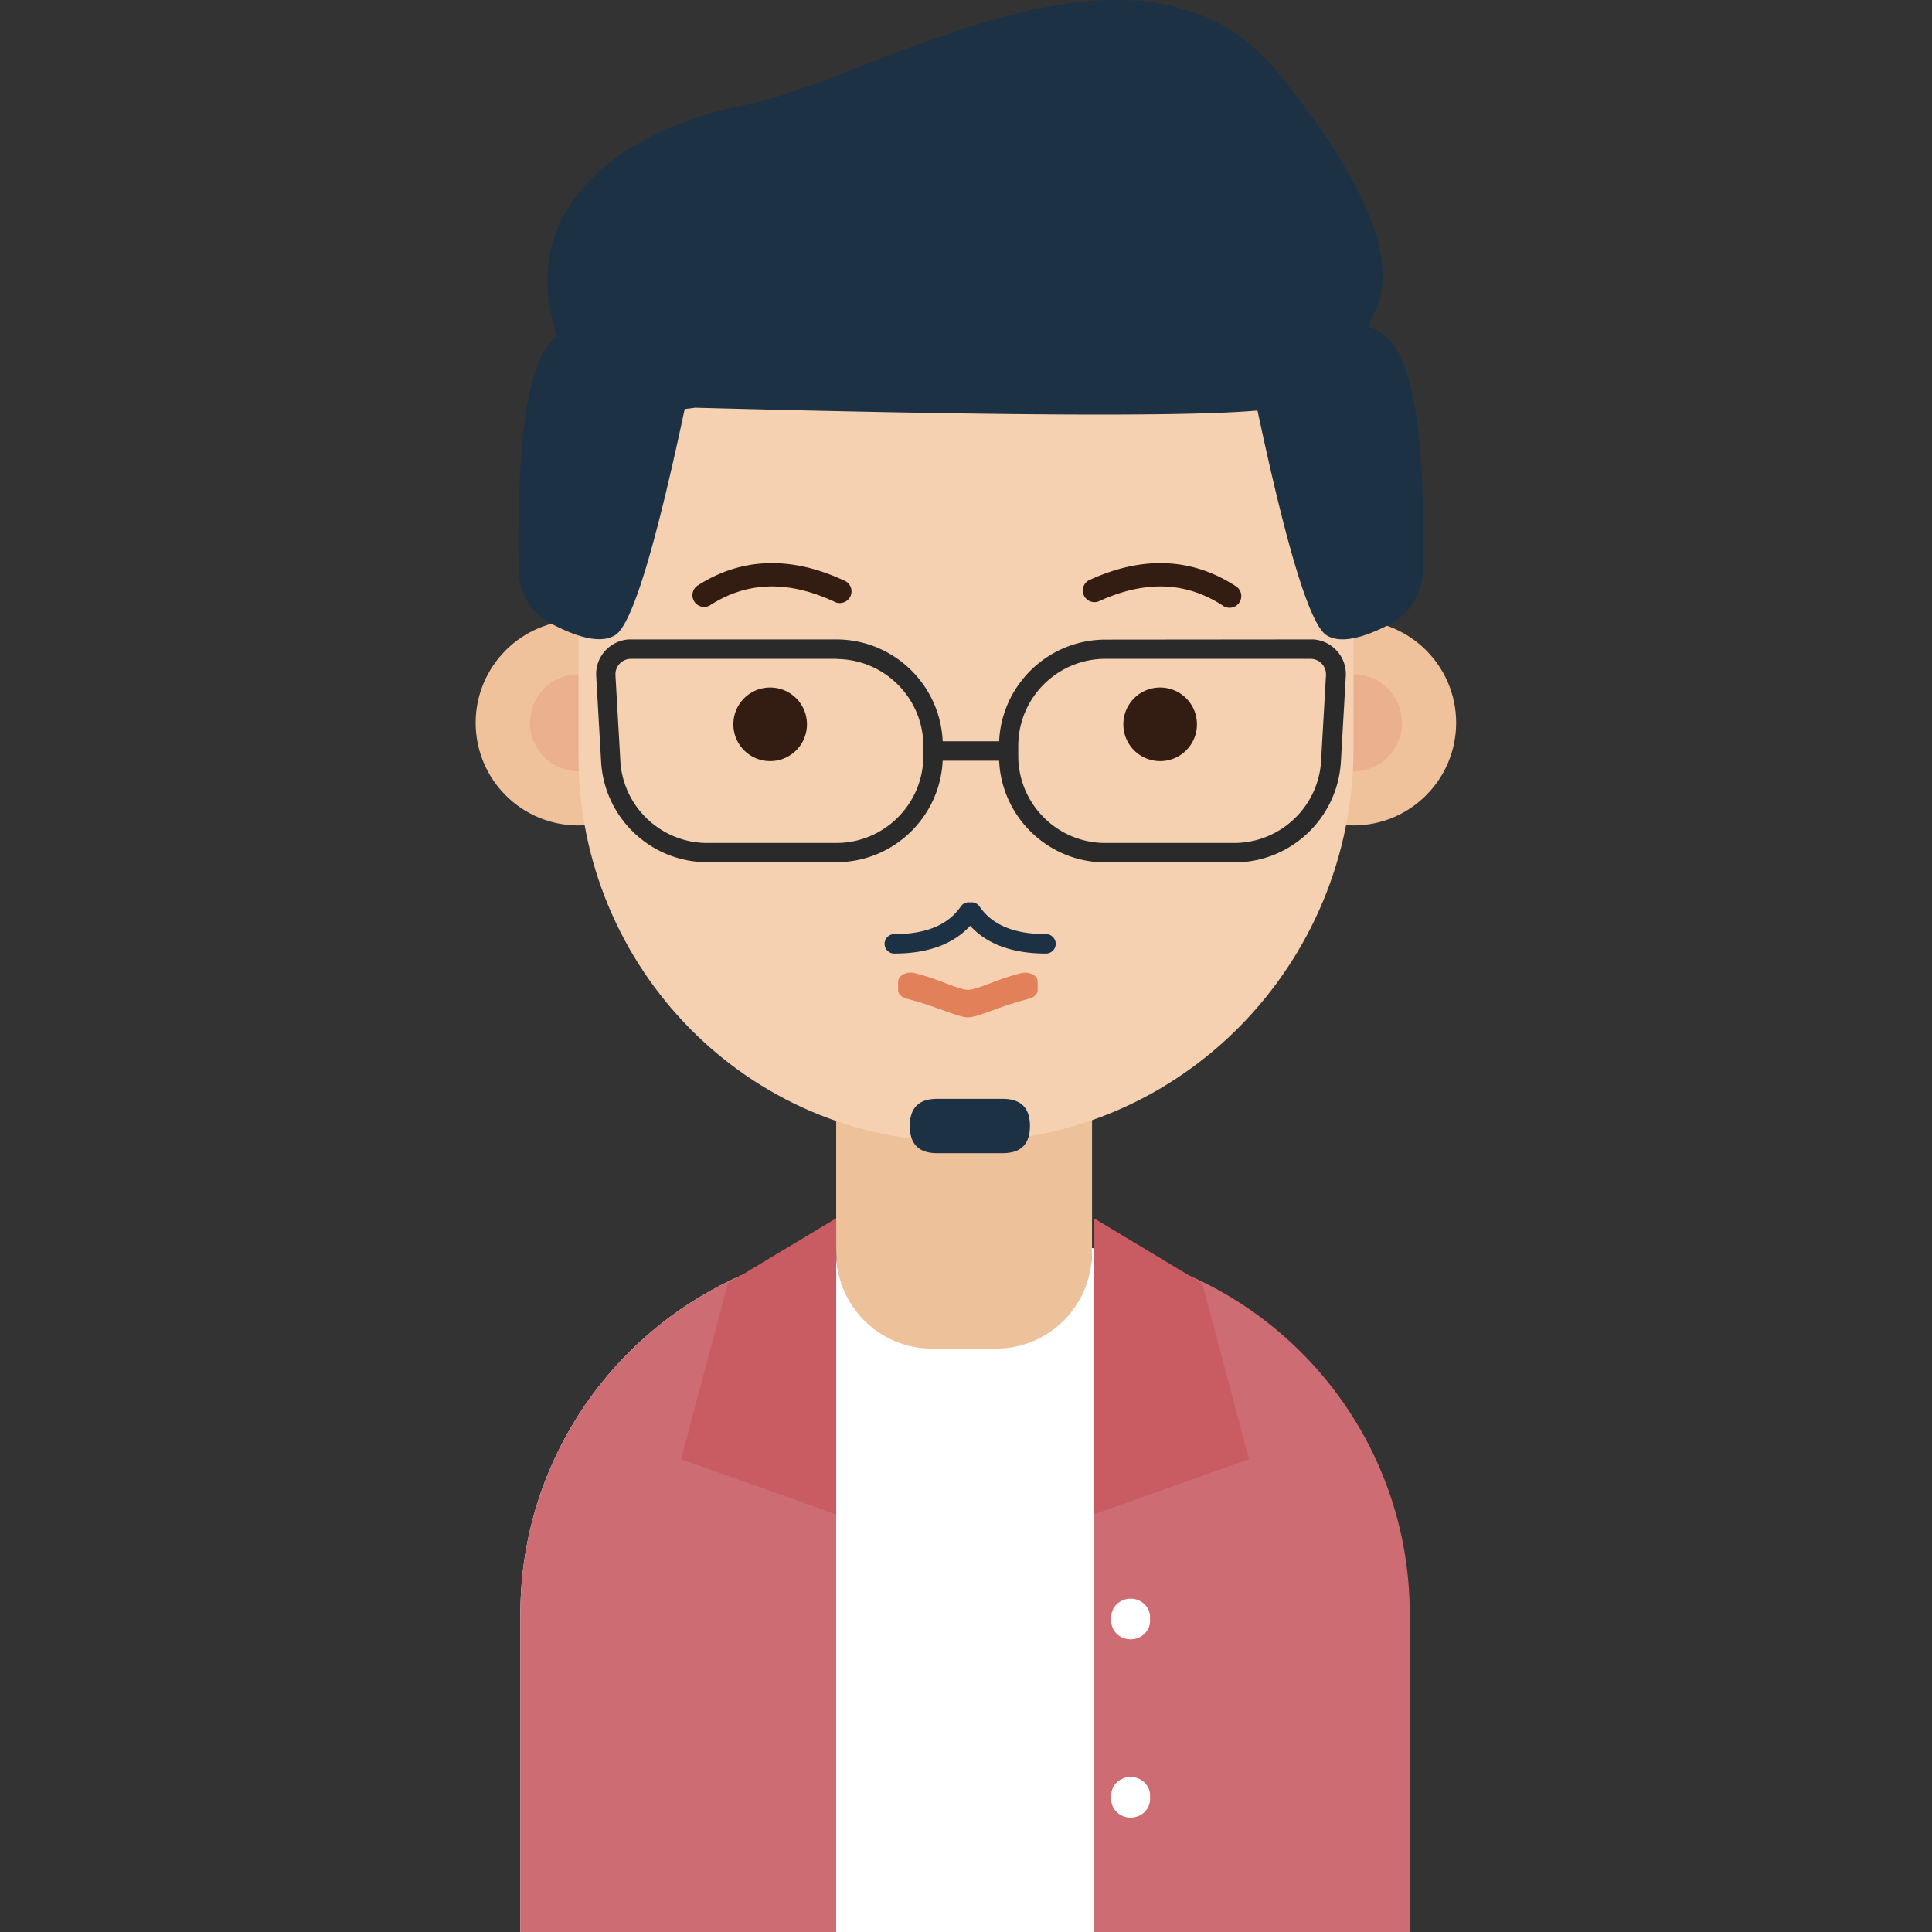 <?xml version="1.0" standalone="no"?><!DOCTYPE svg PUBLIC "-//W3C//DTD SVG 1.1//EN" "http://www.w3.org/Graphics/SVG/1.1/DTD/svg11.dtd"><svg t="1691819045008" class="icon" viewBox="0 0 1024 1024" version="1.1" xmlns="http://www.w3.org/2000/svg" p-id="216676" xmlns:xlink="http://www.w3.org/1999/xlink" width="16" height="16"><rect x="0" y="0" width="1024" height="1024" fill="#333333" stroke="none"/><path d="M 443.2 661.3 c 0 46.5 30.4 84.2 67.8 84.2 c 37.4 0 67.8 -37.7 67.8 -84.2 V 571.1 H 443.2 v 90.3 z" fill="#edc19a" p-id="216677"></path><path d="M 252.1 383.1 c 0 30.1 24.4 54.4 54.4 54.4 s 54.4 -24.4 54.4 -54.4 s -24.4 -54.4 -54.4 -54.4 s -54.4 24.4 -54.4 54.4 z" fill="#efc29b" p-id="216678"></path><path d="M 280.9 383.1 a 25.7 25.7 0 1 0 51.4 0 c 0 -14.2 -11.5 -25.7 -25.7 -25.7 c -14.2 0 -25.7 11.5 -25.7 25.7 z" fill="#e89e80" opacity=".5" p-id="216679"></path><path d="M 663 383.1 c 0 30.1 24.4 54.4 54.4 54.4 s 54.4 -24.4 54.4 -54.4 s -24.4 -54.4 -54.4 -54.4 s -54.4 24.4 -54.4 54.4 z" fill="#efc29b" p-id="216680"></path><path d="M 691.7 383.1 a 25.7 25.7 0 1 0 51.4 0 c 0 -14.2 -11.5 -25.7 -25.7 -25.7 c -14.2 0 -25.7 11.5 -25.7 25.7 z" fill="#e89e80" opacity=".5" p-id="216681"></path><path d="M 508.1 54.4 h 7.8 C 627.2 54.4 717.4 146 717.4 258.9 v 137.6 C 717.4 511.6 625.4 605 512 605 h -3.9 C 396.8 605 306.6 513.4 306.6 400.5 V 258.9 C 306.6 146 396.8 54.4 508.1 54.4 z" fill="#f6d1b1" p-id="216682"></path><path d="M 595.4 383.9 c 0 10.8 8.7 19.5 19.5 19.5 c 10.8 0 19.5 -8.7 19.5 -19.5 c 0 -10.8 -8.7 -19.5 -19.5 -19.5 c -10.8 0 -19.5 8.7 -19.5 19.5 z M 388.7 383.9 c 0 10.8 8.7 19.5 19.5 19.5 s 19.5 -8.7 19.5 -19.5 c 0 -10.8 -8.7 -19.5 -19.5 -19.5 s -19.5 8.7 -19.5 19.5 z M 577 307.6 c 28.3 -13.1 54.4 -12.1 77.7 2.9 a 6.2 6.2 0 1 1 -6.7 10.4 c -19.6 -12.7 -41.3 -13.4 -65.8 -2.1 a 6.2 6.2 0 0 1 -5.2 -11.2 z M 447.2 307.6 a 6.2 6.2 0 1 1 -5.2 11.2 c -24.5 -11.3 -46.2 -10.6 -65.8 2.1 a 6.2 6.2 0 0 1 -6.7 -10.4 c 23.2 -15 49.4 -16 77.7 -2.9 z" fill="#331d12" p-id="216683"></path><path d="M 513 524.6 c 5.3 0 14.6 -5.4 28.1 -8.8 c 2.1 -0.5 4.3 -0.3 6.1 0.6 c 1.8 0.9 2.8 2.4 2.8 4 v 4.3 c 0 2.1 -1.8 3.9 -4.5 4.6 C 529.4 533.4 518.6 539.2 513 539.2 c -5.5 0 -16.4 -5.8 -32.5 -9.9 c -2.7 -0.7 -4.5 -2.5 -4.5 -4.6 v -4.3 c 0 -1.6 1 -3 2.8 -4 c 1.8 -0.9 4 -1.2 6.1 -0.6 c 13.5 3.3 22.8 8.8 28.1 8.8 z" fill="#e28059" p-id="216684"></path><path d="M 746.2 855.6 v 168.4 H 275.8 V 855.6 c 0 -98.6 72.7 -180.2 167.4 -194.1 v 2.5 c 0 28.1 22.8 50.8 50.8 50.8 h 33.9 c 28.1 0 50.8 -22.8 50.8 -50.8 v -2.5 C 673.5 675.4 746.2 757 746.2 855.6 z" fill="#ffffff" p-id="216685"></path><path d="M 443.2 661.5 L 443.2 1024 H 275.8 V 855.6 c 0 -98.6 72.7 -180.2 167.4 -194.1 z" fill="#cd6c72" p-id="216686"></path><path d="M 443.2 645.7 l -57.4 34.5 L 361 773.4 l 82.2 29.2 z" fill="#c95b62" p-id="216687"></path><path d="M 579.8 661.5 C 674.5 675.4 747.2 757 747.2 855.6 v 168.4 H 579.8 z" fill="#cd6c72" p-id="216688"></path><path d="M 579.8 645.7 l 57.4 34.5 L 662 773.4 l -82.2 29.2 z" fill="#c95b62" p-id="216689"></path><path d="M 443.2 338.9 c 31.2 0 56.5 25.3 56.5 56.5 v 5.1 c 0 31.2 -25.3 56.5 -56.5 56.5 h -68.2 c -29.9 0 -54.6 -23.3 -56.4 -53.2 l -2.6 -45.4 c -0.6 -10.2 7.2 -18.9 17.4 -19.5 a 18.5 18.5 0 0 1 1.1 0 H 443.2 z m 251.6 0 c 0.4 0 0.7 0 1.1 0 c 10.2 0.6 18 9.3 17.4 19.5 l -2.6 45.4 C 708.9 433.7 684.2 457.1 654.2 457.1 h -68.2 c -31.2 0 -56.5 -25.3 -56.5 -56.5 v -5.1 c 0 -31.2 25.3 -56.5 56.5 -56.5 z m -251.6 10.3 H 334.4 a 8.2 8.2 0 0 0 -8.2 8.4 l 0 0.3 l 2.6 45.4 c 1.4 24.2 21.3 43.1 45.4 43.5 l 0.7 0 H 443.2 c 25.3 0 45.8 -20.3 46.2 -45.5 L 489.4 400.6 v -5.1 c 0 -25.3 -20.3 -45.8 -45.5 -46.2 L 443.2 349.2 z m 251.6 0 H 586 l -0.8 0 c -25.2 0.4 -45.5 20.9 -45.5 46.2 v 5.1 l 0 0.8 c 0.4 25.2 20.9 45.5 46.2 45.5 h 68.2 l 0.7 0 c 24.1 -0.4 44 -19.3 45.4 -43.5 l 2.6 -45.4 l 0 -0.3 A 8.2 8.2 0 0 0 694.8 349.2 z" fill="#2a2a2a" p-id="216690"></path><path d="M 531.5 392.9 v 10.3 h -37 v -10.3 z" fill="#2a2a2a" p-id="216691"></path><path d="M 482.2 582.4 m 14.4 0 l 34.9 0 q 14.4 0 14.4 14.4 l 0 0 q 0 14.4 -14.4 14.4 l -34.9 0 q -14.4 0 -14.4 -14.4 l 0 0 q 0 -14.4 14.4 -14.4 Z" fill="#1c3244" p-id="216692"></path><path d="M 514.2 478.3 a 5.1 5.1 0 0 1 5 2.2 c 6.7 9.7 18.2 14.6 35.2 14.6 a 5.1 5.1 0 1 1 0 10.3 c -17.7 0 -31.2 -4.9 -40.2 -14.7 c -9 9.8 -22.5 14.7 -40.2 14.7 a 5.1 5.1 0 1 1 0 -10.3 c 17 0 28.5 -4.9 35.2 -14.6 A 5.1 5.1 0 0 1 514.2 478.3 z" fill="#1c3244" p-id="216693"></path><path d="M 677.8 39 c 48.7 60.3 65.1 103.3 49.2 129.2 a 109.2 109.2 0 0 1 -1.8 5 c 5.2 1.3 9.7 4.7 13.7 10.1 c 11.2 15.3 16.4 54.3 15.4 117.1 l 0 1.9 a 32.9 32.9 0 0 1 -17.7 28.6 c -15.6 8.1 -26.8 10 -33.5 5.8 c -8.7 -5.5 -20.9 -45.2 -36.6 -119.1 c -37.2 3.3 -136.6 2.8 -298.1 -1.5 c -1.9 0.3 -3.7 0.5 -5.5 0.7 c -15.8 74.4 -28 114.3 -36.8 119.8 c -6.8 4.3 -18.2 2.3 -34.2 -6.2 a 31.8 31.8 0 0 1 -17 -27.6 c -1.1 -64.2 4 -104.1 15.4 -119.6 c 1.6 -2.1 3.2 -3.9 4.9 -5.4 a 98.5 98.5 0 0 1 -2.8 -9.7 C 279 110.4 325.9 69.4 395 55.6 C 464 41.7 604.7 -51.4 677.8 39 z" fill="#1c3244" p-id="216694"></path><path d="M 589 858.1 a 10.3 9.8 0 1 0 20.5 0 a 10.3 9.8 0 1 0 -20.5 0 Z" fill="#ffffff" p-id="216695"></path><path d="M 589 952.6 a 10.3 9.8 0 1 0 20.5 0 a 10.3 9.8 0 1 0 -20.5 0 Z" fill="#ffffff" p-id="216696"></path></svg>